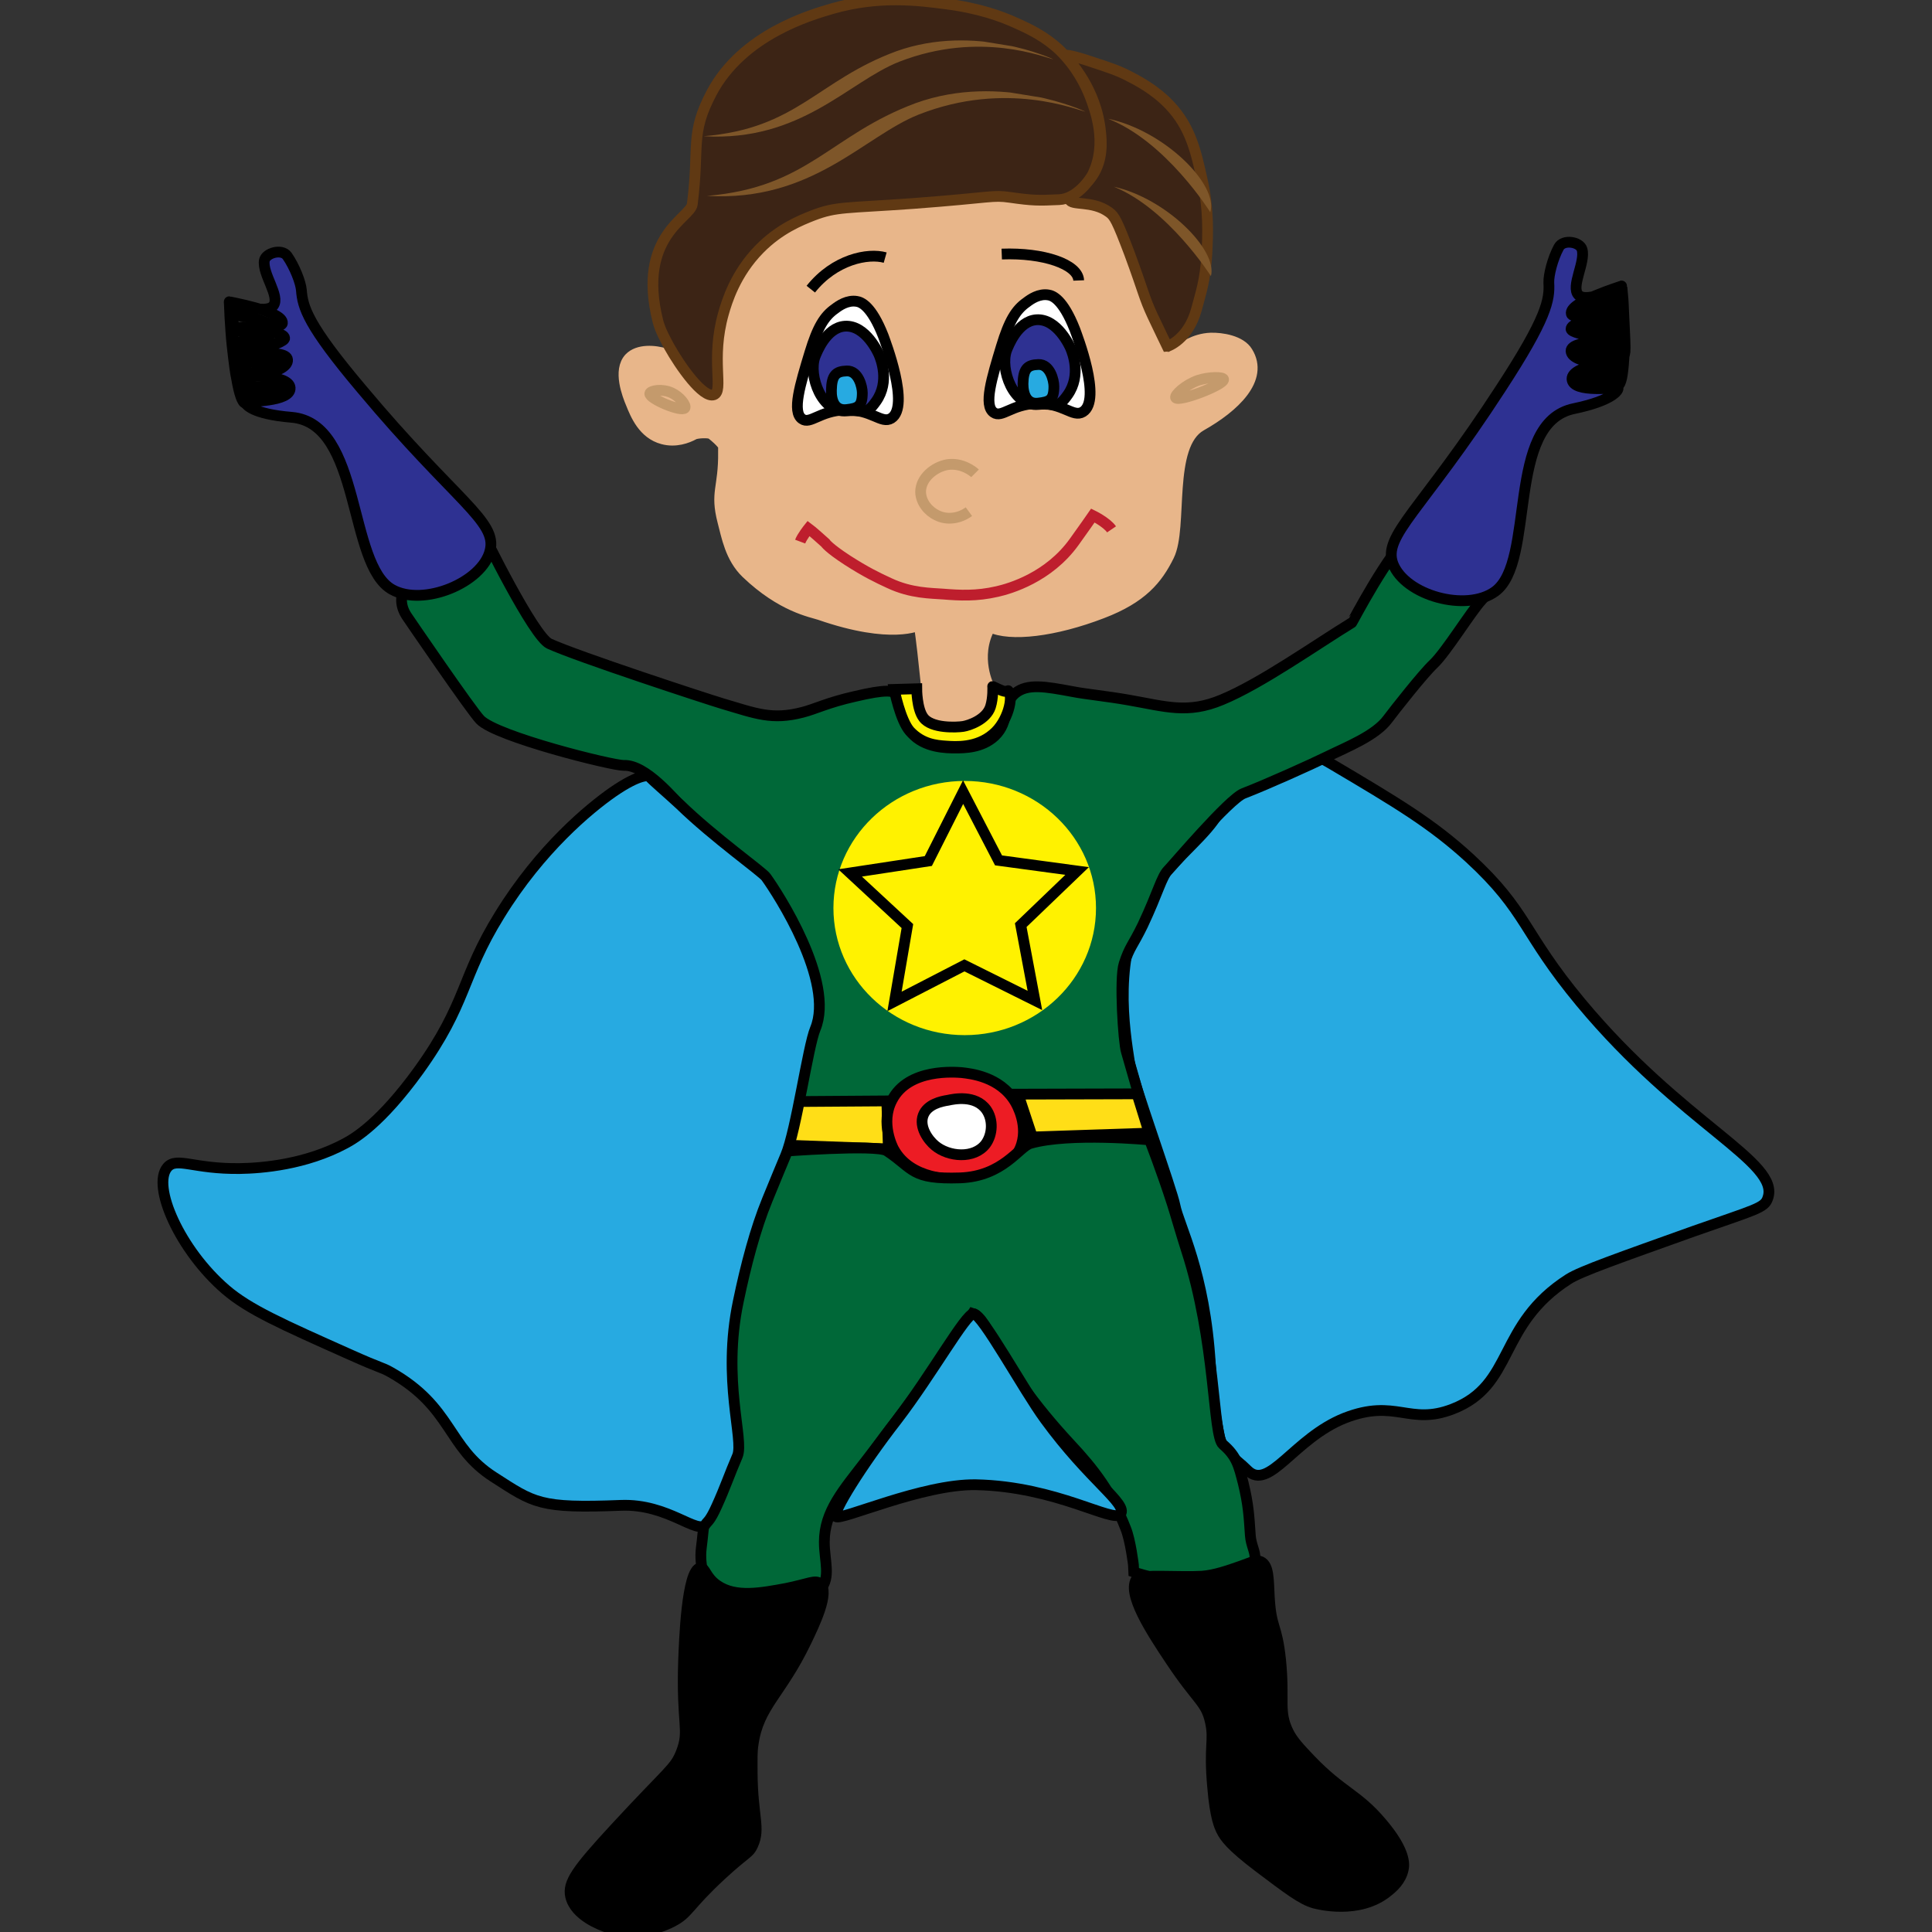 <?xml version="1.0" encoding="utf-8"?>
<!-- Generator: Adobe Illustrator 18.1.0, SVG Export Plug-In . SVG Version: 6.00 Build 0)  -->
<!DOCTYPE svg PUBLIC "-//W3C//DTD SVG 1.1//EN" "http://www.w3.org/Graphics/SVG/1.1/DTD/svg11.dtd">
<svg version="1.1" id="Layer_1" xmlns="http://www.w3.org/2000/svg" xmlns:xlink="http://www.w3.org/1999/xlink" x="0px" y="0px"
	 viewBox="0 0 600 600" enable-background="new 0 0 600 600" xml:space="preserve">
<rect x="0" y="0" width="600" height="600" fill="#333333" stroke="none"/>
<symbol  id="Brown_Hair_1" viewBox="-8.1 -3.4 16.2 6.8">
	<g>
		<path fill="#7E5629" d="M-8.1,2.5c0,0,10.4-0.9,16.2-5.9C3.6,2-5.5,4.9-8.1,2.5z"/>
	</g>
</symbol>
<symbol  id="Brown_Hair_4" viewBox="-11.3 -7.7 22.6 15.3">
	<path fill="#7E5629" d="M-11.3,6.9c0,0,5.6,2.6,10.6-1.9c5-4.6,5.8-10.2,12-12.7C4.7-6.6,2.2,0.8-1,3.9C-6.1,8.8-10.8,6.9-11.3,6.9
		z"/>
</symbol>
<g>
	<path fill="#27AAE1" stroke="#000000" stroke-width="3.343" stroke-miterlimit="10" d="M387.4,456.6c6.7,6.7,14.4-9.9,30.2-16.2
		c15.9-6.2,20,2.4,33.5-2.8c19.4-7.5,13.7-26.1,36.1-40.4c3.8-2.4,15.5-6.5,38.7-14.8c19.3-6.8,22.1-7.2,23.1-10.3
		c4-11.2-26.5-22.8-58.1-60.8c-18.2-21.9-16.4-28.1-34.5-44.8c-11.7-10.7-22.2-17-43-29.3c-16.7-9.9-26.9-10.5-41-14.2
		c-8.2-2.2-27.3,8.9-27.3,8.9s8.9-9.6,25.2,1.7c23.5,16.4-1.5,25.5-13.4,44.1c-11.8,18.4-7.6,42.5-6.1,52.4
		c0.8,5.1,13.3,39.8,14.1,44.3c1.2,6.2,9.3,20.5,11,49.5c0.4,6.9,1.1,14.2,2.9,22.6C379.9,451.2,383.4,452.6,387.4,456.6z"/>
	<path fill="#006838" stroke="#000000" stroke-width="3.343" stroke-miterlimit="10" d="M315.3,215.3c3.8-3.1,9.3-2.1,17.9-0.5
		c4.1,0.8,10.5,1.4,17.3,2.6c11.5,2,18.3,4.4,29-0.1c12.1-5,29.2-17.1,40.3-23.9c0.2-0.1,11.2-21.6,18.9-28.3
		c3.2-2.8,5.8,7.4,10,10.2c3.4,2.2,13.9,5.9,15.3,7.6c0,0-1.7,1-3.9,3.5c-3.4,3.7-11,16.1-14.9,19.8c-3.3,3.1-12.1,14.3-14.2,17.1
		c-3.8,5.2-12.8,8.7-18.9,11.7c-4.9,2.4-18.4,8.5-25.9,11.4c-4.5,1.7-22,22.4-23.4,23.8c-2.1,2.1-3.1,6.9-7.9,17.1
		c-3.1,6.4-4.1,6.7-5.8,12c-1.5,4.6-0.2,24.5,0.7,27.3c0,0,0.3,1,2.7,9.4l1.6,5.6c-0.8,2.1-7.6-0.1-17.9,0.5
		c-10.5,0.6-11.7,2.7-16.8,1.6c-5.7-1.3-6.2-3.7-12.9-6c-5.6-1.9-12.6-1.4-14.5-0.8c-5.6,1.6-6.3,3.3-12.7,5.6
		c-1.9,0.7-0.8-0.1-5.9,0.8c-8.6,1.4-13.9,1.6-19,1.1c-4.7-0.5-5.4-1.2-5.7-1.5c-2.5-3,0.3-8,2.3-17.9c0.6-3.2,2.5-10.6,0-19.6
		c-1-3.5-3.9-6.7-8.7-15.1c-5.7-10-5.1-10.3-6.9-15.5c-1-2.7-1.2-2.7-9.8-10.8c-8.5-7.9-7.8-6.9-12.4-11.7
		c-4-4.3-12.7-14.9-19.5-14.6c-3.4,0.1-39.6-8.9-44.6-14.2c-2.8-2.9-22-31-22.8-32.2c-4.3-6.6,1.3-11.7,2.9-13.1
		c5.8-5,7.3-4.3,11.4-8.9c4.6-5.1,6.2-11.3,8.5-5.7c1.1,2.6,16.6,34,21.5,36.3c8.7,4,49,17.2,53.7,18.6c10.5,3.1,15.4,5.2,25,2.7
		c3.9-1,7.7-3,16.1-4.9c10.1-2.4,11.8-1.7,12.9-0.9c3.7,2.6,0.9,7.6,4.8,12.2c4,4.7,11,4.7,13.6,4.7c2.7,0,8.2,0,12.2-3.7
		C313.8,223.9,311,218.9,315.3,215.3z"/>
	<path fill="#FFDE17" stroke="#000000" stroke-width="3.343" stroke-miterlimit="10" d="M353.1,339.7c1.3,4.1,2.5,8.1,3.8,12.2
		l-36.3,1.2l-4.4-13.3L353.1,339.7z"/>
	<polygon fill="#FFDE17" stroke="#000000" stroke-width="3.343" stroke-miterlimit="10" points="275.4,341.9 275.9,356.8 
		242.9,355.6 246.3,342.1 	"/>
	<path fill="#ED1C24" stroke="#000000" stroke-width="3.343" stroke-miterlimit="10" d="M315.2,342.1c0.5,0.8,4.5,7.7,1.6,14.5
		c-3.8,8.8-15.9,9.5-18.2,9.6c-2.7,0.1-15.8,0.4-21.1-9.4c-0.2-0.4-4.2-8-0.5-15.1c5.1-10.1,19.9-8.7,21.6-8.6
		C301.3,333.4,310.5,334.3,315.2,342.1z"/>
	<path fill="#FFFFFF" stroke="#000000" stroke-width="3.343" stroke-miterlimit="10" d="M306.3,344.6c2.2,3.1,2,7.7-0.2,10.7
		c-3.6,4.7-11.5,4-15.7,0.5c-2.3-1.9-5-5.9-3.7-9.4c1.3-3.5,5.7-4.4,7.7-4.7C296.2,341.3,302.9,339.9,306.3,344.6z"/>
	<path fill="#006838" stroke="#000000" stroke-width="3.343" stroke-miterlimit="10" d="M357,354c0,0,3.7,9.4,7.1,20
		c0.6,1.8,2.9,9.8,4.4,14.4c9.2,28.4,8.1,57.5,11.3,60.2c4.3,3.7,4.9,6.6,6.3,12c1.6,6.6,1.8,10.2,2.2,16.2c0.2,3.1,1.7,5.3,1.4,7.2
		c-0.5,2.9-5.1,4.3-8.2,5.3c-1.8,0.6-9.3,1.9-15.2,1.8c-6.4-0.2-14.2-2.9-14.2-2.9l-0.1-2.2c0,0-0.9-7.6-2.4-11.3
		c-4.3-11.1-9.8-18.3-17.3-26.3c-23.3-25.1-25.1-38.9-30.2-40.5c0,0-8.8,14.1-32.9,45.4c-7.3,9.5-13.2,16-13.2,25.6
		c0,5.7,2.1,11.1-1.2,14.6c-0.7,0.8-2.1,1.8-10.6,2.6c-15.3,1.4-20-1.2-21.4-2.1c-1.6-0.9-4.4-2.8-4.7-5.5c-0.2-2.5-0.7-4.6-0.3-7.8
		c1-7.7,0.4-9.8,4.2-16.8c1.7-3.1,2.8-7.2,4.3-10.9c3.3-7.9-1.3-29.6,2.6-50.6c2.1-11.6-0.2-20.8,3.3-24.5
		c6.2-6.5,10.3-20.3,10.3-20.3s29.7-2.3,32.9-0.2c8.5,5.6,7.4,8.9,22.8,8.4c13.3-0.5,18.2-9.6,21.8-10.7
		C332.1,351.6,357,354,357,354z"/>
	<path stroke="#000000" stroke-width="3.343" stroke-miterlimit="10" d="M394.2,496.1c-0.3-5.4-0.1-9.9-2.6-11.1
		c-1.4-0.7-2.7,0.1-6.1,1.3c-4,1.4-8.2,2.9-12.2,3.2c-6.7,0.4-19.2-0.6-20.2,0.7c-3.5,4.4,4.6,16.7,10.4,25.4
		c8.5,12.8,11,12.8,12.4,19.2c1.3,5.8-0.5,7.1,0.7,20.2c0.8,9.5,2.1,12.1,2.7,13.4c1.1,2.2,2.9,4.8,11.6,11.4
		c8.9,6.7,13.3,10.1,17.2,11.2c1.1,0.3,14,3.7,22.9-3.6c1.5-1.2,4.1-3.4,4.8-6.9c0.3-1.4,0.8-5.6-6.7-14.4c-7.6-9-12.3-9.4-22-19.5
		c-3.7-3.9-5.6-5.9-7-8.7c-3.2-6.5-1.1-9.5-2.4-22.4C396.5,504.2,394.8,506.1,394.2,496.1z"/>
	<path stroke="#000000" stroke-width="3.343" stroke-miterlimit="10" d="M250.3,509.9c2.7-5.6,7.4-15.4,4.4-18.1
		c-1.5-1.3-3.6,0.1-10.6,1.5c-7.6,1.4-15.7,3-21.4-1c-3.6-2.5-3.7-5.6-5.2-5.4c-4.3,0.5-5,23.8-5.2,28.7c-0.7,20.3,2,21.5-0.7,28.5
		c-2,5.2-3.7,5.4-20.5,23.6c-12.1,13.1-14.8,17-13.9,21.2c1.4,6.1,9.5,9,11.5,9.7c9.7,3.4,18.6-1,20.1-1.8
		c5.2-2.7,4.5-4.6,15.2-14.5c7.9-7.3,8.6-6.6,9.8-9.3c2.4-5.3-0.1-8.8-0.2-22.4c0-4.4-0.1-6.5,0.3-9
		C235.6,529.7,242.4,526.3,250.3,509.9z"/>
	<path fill="#27AAE1" stroke="#000000" stroke-width="3.343" stroke-miterlimit="10" d="M259.6,471c1.4,1.4,26.9-10.2,43.5-9.9
		c25,0.5,42.8,12.1,44.9,9.1c2.3-3.2-9.6-10.4-23.5-29.5c-6.6-9-19.5-32.8-22.2-32.7c-2.4,0-12.9,18.8-23.7,32.9
		C267.4,455.3,258.4,469.9,259.6,471z"/>
	<path fill="#E8B68A" stroke="#E8B68A" stroke-width="3.343" stroke-miterlimit="10" d="M288.4,220.5c0,0-1.5-16.7-2.9-26.4
		c0,0-8.4,4.6-30.9-3.2c-2.7-0.9-11.8-2.4-22.8-12.9c-5-4.8-6.1-11.5-7.3-16c-2.4-9.3,0.3-10.2,0.2-21.7c0,0,2.3-0.7-3.7-5.5
		c-0.8-0.6-4.6-0.4-5.5,0.1c-2,1.1-5.7,2.5-9.7,1.4c-6-1.6-8.4-7.5-9.8-11c-1.1-2.6-4.1-10.3-0.5-14.1c2.7-2.8,7.9-2.4,11.3-1.3
		c10.3,3.3,12.3,16.1,15.6,15.5c2.7-0.5-0.9-5.8,2.1-20.8c0.9-4.2,0.4-5.3,4.8-14c3-6.1,6.4-14,11.9-17.6c5.7-3.7,11.3-7.6,26.8-9.3
		c17.1-1.8,19.9-0.9,38.8-2.4c8-0.6,19.6-1,36.6,6.1c6.3,2.6,11.3,27.2,13.8,30.4c9.2,11.6,0.4,14.7,1.4,17.8c0,0.1,0.1,0.1,0.1,0.1
		c0.8,0.4,3.5-4,7.3-6.8c1.1-0.8,4.8-3.7,10-3.9c3.4-0.1,9.3,0.8,11.4,4.3c5.2,8.4-4.1,17.1-14.4,22.9c-10.7,6.1-5.6,31.5-10,40.4
		c-3.6,7.3-8.4,13.1-20.7,17.8c-14.8,5.7-28.6,7.3-34.8,4.3l0,0c-5.2,9.4-0.3,18.7-0.3,18.7c0.1,1.1,0.2,2.9,0.3,5.2
		c-1.3,1.1-3.7,2.7-7,3.7c-0.9,0.3-2,0.5-3.3,0.5C292.1,223.3,288.4,220.5,288.4,220.5z"/>
	<path fill="none" stroke="#C49A6C" stroke-width="3.343" stroke-miterlimit="10" d="M212.7,126.7c0.5-0.8-1.5-3.5-4.1-4.7
		c-3-1.4-6.6-0.7-6.8,0.2C201.5,123.8,211.7,128.1,212.7,126.7z"/>
	<path fill="none" stroke="#C49A6C" stroke-width="3.343" stroke-miterlimit="10" d="M365.1,123.5c-0.4-0.8,3-4,7-5.4
		c3.4-1.1,7.7-1.1,7.9-0.3C380.3,119.5,365.9,125,365.1,123.5z"/>
	<g>
		<path fill="#FFFFFF" stroke="#000000" stroke-width="3.343" stroke-miterlimit="10" d="M276.8,129.9c-3.1,1.9-6.1-2.9-14.5-2.6
			c-7.7,0.3-10.7,4.6-13.2,2.8c-3.2-2.2-0.6-10.7,2.4-20.6c2.4-7.9,4.5-11.3,7.8-13.6c1.3-1,3.9-2.8,6.8-2.3
			c1.3,0.2,4.5,1.3,8.2,10.7C274.9,106,282.7,126.2,276.8,129.9z"/>
		<path fill="#2E3192" stroke="#000000" stroke-width="3.343" stroke-miterlimit="10" d="M272.1,124.6c4.3-6.1,1.4-13.2,0.9-14.4
			c-0.2-0.5-4.1-9.3-10.6-8.9c-5.9,0.4-8.8,8.3-9.3,9.5c-2.1,5.9,2.1,17.6,9.9,16.8C268.4,127.1,268.8,129.3,272.1,124.6z"/>
		<path fill="#27AAE1" stroke="#000000" stroke-width="3.343" stroke-miterlimit="10" d="M262.9,127.2c3.6-0.4,4.9-1,4.9-5.2
			c0-1.9-1.2-6.9-4.8-6.8c-3.5,0.1-4.7,1.4-4.8,6C258.1,124.5,259.3,127.6,262.9,127.2z"/>
	</g>
	<g>
		<path fill="#FFFFFF" stroke="#000000" stroke-width="3.343" stroke-miterlimit="10" d="M336.3,127.9c-3.1,1.9-6.1-2.9-14.5-2.6
			c-7.7,0.3-10.7,4.6-13.2,2.8c-3.2-2.2-0.6-10.7,2.4-20.6c2.4-7.9,4.5-11.3,7.8-13.6c1.3-1,3.9-2.8,6.8-2.3
			c1.3,0.2,4.5,1.3,8.2,10.7C334.4,104,342.3,124.2,336.3,127.9z"/>
		<path fill="#2E3192" stroke="#000000" stroke-width="3.343" stroke-miterlimit="10" d="M331.6,122.6c4.3-6.1,1.4-13.2,0.9-14.4
			c-0.2-0.5-4.1-9.3-10.6-8.9c-5.9,0.4-8.8,8.3-9.3,9.5c-2.1,5.9,2.1,17.6,9.9,16.8C327.9,125.1,328.3,127.3,331.6,122.6z"/>
		<path fill="#27AAE1" stroke="#000000" stroke-width="3.343" stroke-miterlimit="10" d="M322.4,125.2c3.6-0.4,4.9-1,4.9-5.2
			c0-1.9-1.2-6.9-4.8-6.8c-3.5,0.1-4.7,1.4-4.8,6C317.7,122.5,318.9,125.6,322.4,125.2z"/>
	</g>
	<path fill="none" stroke="#000000" stroke-width="3.343" stroke-miterlimit="10" d="M274.9,80c-5.3-1.5-15.7,0.5-23.1,9.8"/>
	<path fill="none" stroke="#000000" stroke-width="3.343" stroke-miterlimit="10" d="M335,87.1c-0.2-5-10.9-8.7-23.9-8.2"/>
	<line fill="none" stroke="#000000" stroke-width="3.343" stroke-miterlimit="10" x1="269.4" y1="94.7" x2="269.4" y2="94.7"/>
	<g>
		<path fill="none" stroke="#C49A6C" stroke-width="3.343" stroke-miterlimit="10" d="M302.8,147c-0.5-0.5-4-3.4-8.6-2.7
			c-4,0.7-8.3,4.1-8.3,8.5c0.1,3.3,2.5,6,5,7.2c3.1,1.6,7,1.1,10-1.1"/>
	</g>
	<path fill="none" stroke="#BE1E2D" stroke-width="3.343" stroke-miterlimit="10" d="M345.2,164.4c-1.5-2.2-5.8-4.3-5.8-4.3
		s-3.4,4.9-5.8,8.2c-7.9,11-19.9,14.5-23.9,15.4c-6.5,1.5-11.7,1.2-16.7,0.8c-3.8-0.3-10-0.2-16.8-3.4c-3.7-1.7-7.4-3.5-13-7.1
		c-6-3.9-6.9-5.4-6.9-5.4c-4.1-3.7-5.2-4.5-5.2-4.5s-2,2.5-2.6,4.1"/>
	<path fill="#3C2415" stroke="#603913" stroke-width="3.343" stroke-miterlimit="10" d="M371.6,96c1.3-5,2.7-8.7,3.2-17
		c0.3-6.1,0.7-13.7-1.5-23.4c-1.9-8.6-3.6-16.1-10-22.9c-4.7-5-10.3-7.8-12.8-9.1c-3.3-1.7-6-2.6-11.5-4.4c-5-1.7-8.6-2.5-8.1-1.8
		c1.3,1.7,9.6,10.1,10.9,23.6c0.3,2.8,0.8,8.6-2.5,13.5c-3,4.4-7.6,5.6-7.2,7.4c0.5,2.1,7.1,0.2,12.3,4c1.7,1.2,2.5,2.6,6.4,12.9
		c4.5,12.2,4.4,13.4,7.2,19.4c1.4,3,4.5,9.4,4.5,9.4l0,0C362.5,107.6,369,105.6,371.6,96z"/>
	<path fill="#3C2415" stroke="#603913" stroke-width="3.343" stroke-miterlimit="10" d="M315.2,7C311,5.1,304,2.5,293.7,1.2
		c-8.4-1.1-20.8-2.7-35.3,1.5c-6.5,1.9-27.8,8-37.4,26.1c-6.8,12.9-3.7,16.3-6,34.6c-0.5,4.3-17.3,9.8-10.7,36.3
		c0.8,3.1,2.5,6,3.5,7.9c3.4,6.1,10.5,16.2,13.9,15c3.2-1.2-1.1-10.9,3-25.3c1-3.5,3.6-12.3,11.2-20c6.2-6.3,12.8-8.9,16.6-10.4
		c7.3-2.8,10.1-2.2,31-3.7c25.3-1.9,24.5-2.7,30.2-1.9c7,1,8.8,1,15.2,0.7c5.3-0.2,9.5-6,10.4-7.8c4.8-9.7,0.8-20.1-0.8-24.3
		c-1.3-3.3-4-9-9.4-14.3C324.4,11.2,319.7,9,315.2,7z"/>
	<path fill="#FFF200" stroke="#000000" stroke-width="3.343" stroke-miterlimit="10" d="M313.1,214.5c-0.2-0.2,0,0.9-2.8-0.4
		c-2.3-1.1-2-0.9-2-0.9s0.2,3.5-0.7,6.3c-1.3,4-6.6,5.8-8.5,6.1c-2,0.3-9.8,0.7-12.3-2.7c-2.1-2.7-2.1-9-2.1-9l-7,0.2
		c0,0,1.9,9.7,4.9,13c3.8,4,8.1,4.4,11.2,4.6c2.9,0.2,9.5,0.7,14.6-3.7C313,224.2,314.9,216.3,313.1,214.5z"/>
	
		<use xlink:href="#Brown_Hair_4"  width="22.6" height="15.3" x="-11.3" y="-7.7" transform="matrix(-4.885 -0.791 0.489 -3.016 278.523 46.549)" overflow="visible"/>
	
		<use xlink:href="#Brown_Hair_4"  width="22.6" height="15.3" x="-11.3" y="-7.7" transform="matrix(-4.515 -0.732 0.449 -2.77 272.986 29.248)" overflow="visible" enable-background="new    "/>
	
		<use xlink:href="#Brown_Hair_1"  width="16.2" height="6.8" x="-8.1" y="-3.4" transform="matrix(-1.121 -2.216 2.303 -1.165 361.025 50.867)" overflow="visible"/>
	
		<use xlink:href="#Brown_Hair_1"  width="16.2" height="6.8" x="-8.1" y="-3.4" transform="matrix(-1.1 -2.111 2.092 -1.09 361.927 71.377)" overflow="visible" enable-background="new    "/>
	<g>
		<path fill="#2E3192" stroke="#000000" stroke-width="3.343" stroke-miterlimit="10" d="M121.8,183.1
			c-13.9-7.7-9.4-51.6-31.2-53.5c-12.2-1-14.4-4-14.3-4.6c0.1-0.5,14.2,0,13.8-4.6c-0.4-4.3-15.3-3.8-15.4-3.2
			c0,0.6,15-1.2,14.6-5.5c-0.3-3.7-16.5-1-16.5-1.1c0-0.1,15.8-3.7,15.6-5.6c-0.3-3-16.6-2-16.6-2.2c0-0.2,15.6-0.4,15.9-2.4
			c0.5-3.8-17.1-6.7-16.5-6.7c0.3,0,11.4,4.3,13.7,1.2c2.2-2.9-3.5-9.8-2.8-14c0.4-2.3,5.4-3.8,7.1-1.4c2.3,3.3,4.2,8.2,4.4,10.6
			c0.4,5.3,1.9,10.8,18.8,30.8c29.1,34.8,42.1,40.9,39.8,50.1C149.8,180.9,131.5,188.5,121.8,183.1z"/>
		<path fill="none" stroke="#000000" stroke-width="3.343" stroke-miterlimit="10" d="M71.2,93.9c0.1,3.2,0.3,6.3,0.5,9.1
			c0.2,2.9,0.5,5.5,0.8,8s0.6,4.8,1,6.7c0.8,4.7,1.8,7.5,2.7,7.5"/>
		<g>
			<g>
				<path d="M72.2,96.5c0,2-0.4,4.9,2,5c1.2,0.1,1.7-0.1,2.8,0.1c0.9,0.2,1.8,0.3,2.7,0.3c1.8-0.1,3.5-0.6,5.2-1.2
					c0.8-0.3,0.8-1.4,0-1.6c-2.1-0.6-4.2-1.5-6.2-2.2c-1.4-0.5-3.2-1.3-4.7-1.1c-0.3,0-0.5,0.3-0.6,0.6c-0.3,1.2-0.5,3.1,1,3.4
					c0.7,0.1,1.4,0,2.1,0.2c0.7,0.2,1.3,0.5,2,0.7c1.1,0.3,2,0.4,3.1,0.3c0.9-0.1,0.7-1.4,0-1.6c-2.3-0.8-4.5-1.7-6.9-1.9
					c-1.1-0.1-1.1,1.6,0,1.7c2.2,0.2,4.3,1.1,6.4,1.9c0-0.5,0-1.1,0-1.6c-1.8,0.3-3.2-0.8-4.9-1.1c-0.4-0.1-1,0.1-1.2-0.1
					c-0.6-0.4,0-0.4,0.5-0.4c1.2-0.1,3.1,1,4.3,1.4c1.6,0.6,3.1,1.2,4.7,1.7c0-0.5,0-1.1,0-1.6c-1.3,0.5-2.6,0.9-4,1
					c-1.7,0.2-3-0.3-4.6-0.5c-0.7-0.1-1.4,0.2-1.9,0.2s0.3,0.1,0.2,0.1c-0.3-0.4-0.2-2.7-0.2-3.4C73.9,95.5,72.2,95.5,72.2,96.5
					L72.2,96.5z"/>
			</g>
		</g>
		<g>
			<g>
				<path d="M72.8,105.1c0.2,1.4,0.3,2.9,0.5,4.3c0.1,0.7,1.2,1.3,1.5,0.4c0.7-1.5,3.8-1.5,5.1-1.9c1.7-0.4,3.3-1,4.9-1.5
					c0.6-0.2,0.8-0.9,0.4-1.4c-1.6-1.6-3.8-1.2-5.8-1.1c-1.3,0.1-5.1-0.5-5.6,1.2c-0.3,1.1,0.5,2.5,1.6,2.5c1.3,0,2.7-0.5,4-0.5
					c1.4,0,2.7-0.1,4.1-0.5c1-0.3,0.6-1.9-0.4-1.6c-1.6,0.5-3.1,0.4-4.7,0.4c-0.8,0-2.6,0.4-2.9,0.4c2.3,0,6.9-1.5,8.6,0.4
					c0.1-0.5,0.2-0.9,0.4-1.4c-2.4,0.8-4.7,1.6-7.2,2.1c-1.6,0.3-3.1,0.5-3.8,2.2c0.5,0.1,1,0.3,1.5,0.4c-0.2-1.4-0.3-2.9-0.5-4.3
					C74.3,104,72.7,104,72.8,105.1L72.8,105.1z"/>
			</g>
		</g>
		<g>
			<g>
				<path d="M77.9,106.2c0.8,0,1.7-0.2,2.5-0.1c0.6,0.1,1,0.5,1.5,0.7c1.1,0.3,3.4,0.1,4.4-0.3c0.4-0.1,0.6-0.4,0.6-0.8v-0.1
					c0-0.3-0.2-0.6-0.4-0.7c0,0-0.1,0-0.1-0.1c-0.9-0.5-1.8,0.9-0.8,1.4c0,0,0.1,0,0.1,0.1c-0.1-0.2-0.3-0.5-0.4-0.7v0.1
					c0.2-0.3,0.4-0.5,0.6-0.8c-0.7,0.3-1.7,0.2-2.4,0.3c-0.9,0.1-1.1,0-1.8-0.4c-1.1-0.5-2.6-0.2-3.8-0.1
					C76.8,104.6,76.8,106.3,77.9,106.2L77.9,106.2z"/>
			</g>
		</g>
		<g>
			<g>
				<path d="M74.2,108.4c0.4,0,0.8,0,1.2,0c1.1,0,1.1-1.7,0-1.7c-0.4,0-0.8,0-1.2,0C73.1,106.8,73.1,108.4,74.2,108.4L74.2,108.4z"
					/>
			</g>
		</g>
		<g>
			<g>
				<path d="M74,113.4c4.5-0.2,9.1-0.4,13.6-0.6c-0.1-0.5-0.1-1.1-0.2-1.6c-2.8,0.9-5.5,1.8-8.3,2.7c-0.7,0.2-1.4,0.4-2,0.7
					c-0.3,0.1-0.6,0.2-0.8,0.4c-0.3,0.4-0.4,0.3-0.4-0.2c0-0.3-0.1-0.5-0.3-0.5c-0.4-0.2-0.3-0.2,0.3-0.1c0.5-0.2,2.1,0,2.6,0
					c1.1-0.1,2.2-0.2,3.3-0.3c0.4-0.1,2.6-0.5,2.7-0.4c-0.2-0.3-1.5-0.1-1.9-0.1c-0.8,0.1-1.5,0.4-2.2,0.7c-0.5,0.2-1.1,0.6-1.6,0.8
					c-0.5,0.4-1,0.4-1.6-0.1c-0.8,0-1.1-0.2-1-0.8c0.2,0.5,0.4,0.9,0.6,1.4c0.1-0.1,0.3-0.1,0.4-0.2c1.1-0.1,1.1-1.8,0-1.7
					c-0.8,0.1-1,0.2-1.6,0.7s0,1.4,0.6,1.4c1.6,0.2,2.1-1.9,0.7-2.7c-1.6-0.9-2.6,0.6-2.3,2c0.4,2.5,2.8,2.2,4.7,1.4
					c0.7-0.3,1.4-0.7,2.2-1c1-0.4,2-0.2,3-0.5c0.7-0.2,1.6-0.5,2-1.3c0.9-2.2-2-1.8-3.2-1.7c-2.3,0.3-4.6,0.6-6.9,0.6
					c-0.8,0-1.8-0.2-2.3,0.6c-0.6,1,0.2,3.3,1.4,3.6c1.3,0.3,4.4-1.3,5.6-1.7c2.3-0.8,4.5-1.5,6.8-2.3c0.9-0.3,0.8-1.7-0.2-1.6
					c-4.5,0.2-9.1,0.4-13.6,0.6C73,111.8,73,113.4,74,113.4L74,113.4z"/>
			</g>
		</g>
		<g>
			<g>
				<path d="M75,120.2c2.4-0.2,4.9-0.4,7.3-0.2c1.1,0.1,2.2,0.2,3.2,0.3c1.6,0.6,2,0.5,1.3-0.1c-0.7,0.4-1.4,0.7-2.2,1
					c-1.7,0.7-4.8,1.9-6.5,1.4c-1.1-0.2-1.4-0.7-0.8-1.5c0.3,0,0.5,0,0.8,0c0.7-0.3,1.9-0.3,2.6-0.5c0.8-0.2,3.7-0.9,2.2,0.4
					c-0.5,0.4-2.7,0.7-3.3,0.7c-1.9,0.1-0.7-0.1,0.2-0.2c0.9-0.2,1.8-0.4,2.7-0.6c0.9,0,1.8-0.2,2.6-0.6c-0.6,0.1-1.2,0.2-1.8,0.3
					c-0.9,0.2-1.8,0.4-2.7,0.7c-0.6,0.2-1.2,0.4-1.7,0.6c0.1,0.7,0.5,0.8,1.1,0.3c1,0,2.2-0.6,3.2-0.8c1.1-0.2,0.6-1.8-0.4-1.6
					c-1.5,0.3-7.3,1.1-5,3.8c0.2,0.2,0.6,0.3,0.8,0.2c2-0.8,4.1-1.4,6.2-1.8c0.9-0.2,1.9-0.2,2-1.2c0.4-2.4-3.5-1.8-4.7-1.5
					c-1.4,0.3-6.4,0.3-6,2.9c0.4,2.9,5.6,0.9,7,0.5c1.3-0.3,4.5-1.5,2.9-3.3c-0.8-1-2.6-0.9-3.6-0.8c-0.7,0.1-1.4,0.3-2,0.4
					c-1.2,0.3-2.5,0.2-3.7,0.4c-1.8,0.4-1.6,2.8-0.7,4.1c1.5,2,6.6,0.2,8.4-0.4c1-0.4,6.3-2.1,3.9-3.9c-1-0.8-3.8-0.7-5-0.7
					c-2.8-0.2-5.5,0-8.2,0.2C73.9,118.6,73.9,120.3,75,120.2L75,120.2z"/>
			</g>
		</g>
	</g>
	<g>
		<path fill="#2E3192" stroke="#000000" stroke-width="3.343" stroke-miterlimit="10" d="M464.3,183.7c12.8-9.3,3.1-52.4,24.5-56.8
			c12-2.5,13.8-5.7,13.7-6.3c-0.1-0.5-14.1,1.7-14.3-2.9c-0.1-4.3,14.8-5.6,14.9-5s-15,0.6-15.2-3.7c-0.1-3.7,16.2-3,16.2-3.1
			c0-0.1-16.1-1.8-16.2-3.7c-0.1-3,16.3-4,16.2-4.2c0-0.2-15.6,1.5-16.1-0.5c-1-3.7,16.1-8.7,15.6-8.7c-0.3,0.1-10.8,5.6-13.4,2.8
			c-2.5-2.6,2.3-10.2,1.1-14.2c-0.7-2.3-5.8-3.2-7.2-0.6c-1.9,3.5-3.2,8.6-3.1,11c0.3,5.3-0.6,10.9-14.9,32.8
			c-24.7,38.1-36.8,45.7-33.5,54.5C436.4,184.9,455.3,190.2,464.3,183.7z"/>
		<path fill="none" stroke="#000000" stroke-width="3.343" stroke-miterlimit="10" d="M503.7,89.2c0.3,3.3,0.4,3.8,0.5,6.9
			c0.1,3,0.5,9.2,0.5,11.8s-0.3,1.6-0.4,3.6c-0.3,5-0.9,8-1.8,8.1"/>
		<g>
			<g>
				<path d="M501.8,92.1c0.1,0.6-0.1,1.8,0.2,2.3c-0.1,0.5,0.1,0.7,0.6,0.4c0.7,0,0.8,0,0.2-0.1c-1-0.3-2.1,0-3.1,0.3
					c-3.2,1-6,1.1-9.3,0.5c0,1.1,0,2.1,0,3.2c1.8-0.7,3.6-1.5,5.4-2.3c1.7-0.7,4.5-2.4,6.4-2.4c-0.5-0.3-1-0.5-1.4-0.8
					c0,0.4,0.1,0.9,0.1,1.3c0.3-0.5,0.5-1,0.8-1.4c-0.2,0.1-2.4,0.4-3.1,0.7c-1.6,0.6-2.9,1.4-4.7,1.4c0,1.1,0,2.2,0,3.3
					c0.5-0.1,1.7,1.4,2.2,1.7c0.8,0.3,1.5,0.4,2.3,0c1.8-0.8,2.1-4,3.8-4.6c2-0.7,1.1-3.9-0.9-3.2c-1.9,0.7-2.5,2.3-3.6,3.8
					c-0.8,1.1-0.5,0.5-1.5-0.3c-0.7-0.5-1.3-0.8-2.2-0.8c-2.1,0.2-2.2,3.3,0,3.3c1.6,0,2.9-0.4,4.4-1c0.8-0.3,1.5-0.7,2.3-0.9
					c0.4-0.1,1.5-0.1,2-0.3c2-0.8,1.7-3.1,0.9-4.8c-0.2-0.5-0.9-0.8-1.4-0.8c-2,0-4.1,1.2-5.9,1.9c-2.3,0.9-4.5,2-6.8,2.9
					c-1.4,0.5-1.8,2.9,0,3.2c2,0.3,4,0.7,6,0.6c2.2-0.1,4.1-1.1,6.2-1.3c1.2-0.1,2.3,0.4,3.2-0.8c1-1.3,0.5-3.6,0.3-5.1
					C504.9,90,501.6,90,501.8,92.1L501.8,92.1z"/>
			</g>
		</g>
		<g>
			<g>
				<path d="M502.1,99.2c0,1.6,0,3.1,0,4.7c1-0.3,2.1-0.6,3.1-0.8c-1.2-1.7-2.8-2.1-4.9-2.2c-3.2-0.2-6.3-0.6-9.4-1.2
					c0.2,0.9,0.5,1.9,0.7,2.8c1.2-1.3,3.4-1.1,5.1-1.2c1.1-0.1,4.5-0.7,5-0.3c-0.3-0.5-0.5-1-0.8-1.4c0.1,1.6,0.2,3.3,0.1,4.9
					c1.1-0.1,2.2-0.3,3.3-0.4c-0.1-0.6-0.1-2.6-0.6-3.6c-0.3-0.5-0.9-0.9-1.4-0.8c-1.5,0.1-2.9-0.1-4.4,0c-1.7,0.2-3.4,0.5-5.1,0.2
					c-2.1-0.3-3,2.9-0.9,3.2c1.8,0.3,3.4,0.2,5.2,0c1.8-0.2,3.5,0,5.3-0.1c-0.5-0.3-1-0.5-1.4-0.8c0.2,0.3,0.1,2.1,0.3,2.9
					c0.4,1.9,3.2,1.4,3.3-0.4c0.1-1.9,0.6-6-1.7-6.7c-1-0.3-2.4,0-3.4,0.1c-1.5,0.1-3.1,0.2-4.6,0.3c-2,0.2-4,0.4-5.4,2
					c-0.7,0.9-0.6,2.5,0.7,2.8c2,0.4,4,0.7,6.1,1c1.4,0.2,5.4-0.3,6.2,0.9c0.9,1.3,3.1,0.9,3.1-0.8c0-1.6,0-3.1,0-4.7
					C505.4,97.1,502.1,97.1,502.1,99.2L502.1,99.2z"/>
			</g>
		</g>
		<g>
			<g>
				<path d="M499.6,99.2c-1.1,0.1-2.5,0-3.6,0.4c-0.7,0.3-1.1,0.7-1.9,0.8c-0.7,0.1-1.8,0.2-2.4,0.1c0.2,0.2,0.4,0.4,0.6,0.6V101
					c-0.1,0.3-0.3,0.6-0.4,0.9c0,0,0.1,0,0.1-0.1c0.8-0.6,0-2.1-0.8-1.4c0,0-0.1,0-0.1,0.1c-0.3,0.2-0.5,0.5-0.4,0.9v0.1
					c0.1,0.3,0.3,0.5,0.6,0.6c1.2,0.3,3.2,0.2,4.4-0.1c0.5-0.1,0.7-0.6,1.2-0.8c0.8-0.4,2-0.2,2.9-0.3
					C500.6,100.8,500.6,99.1,499.6,99.2L499.6,99.2z"/>
			</g>
		</g>
		<g>
			<g>
				<path d="M503.5,100.9c-0.4,0-0.8,0.1-1.1,0.1c-1.1,0.1-1.1,1.7,0,1.7c0.4,0,0.8-0.1,1.1-0.1
					C504.5,102.5,504.5,100.8,503.5,100.9L503.5,100.9z"/>
			</g>
		</g>
		<g>
			<g>
				<path d="M504.2,105c-5,0.4-9.9,0.8-14.9,1.2c-1.7,0.1-2.4,2.9-0.4,3.3c2.6,0.5,5.1,0.9,7.7,1.4c2.1,0.4,4.4,1.1,6.5,1
					c0.6,0,1.2-0.3,1.4-0.8c0.7-1.4,1.3-3.9-0.4-4.8c-1.2-0.6-2.9,0-4.1,0.1c-2.1,0.2-4.1,0.1-6.2,0.1c-1.6,0-4.4-0.1-4.2,2.4
					c0.3,2.9,4.2,2.2,6,2.4c2.4,0.3,5.5,2.2,7.8,0.4c1.2-1,1.6-3.7,0.3-4.8c-1.3-1.1-3.8-0.3-4.2,1.4c-0.5,1.8,1.3,2.9,2.9,2.6
					c1.4-0.3,1.6-2.3,0.4-3c-0.7-0.4-1.2-0.5-2-0.5c-2.1,0.1-2.1,3.4,0,3.3c0.1,0,0.2,0,0.3,0.1c0.1-1,0.3-2,0.4-3
					c0.4,0.2,0.8,0.4,1.2,0.6c-0.1,0.5-0.3,1.1-0.4,1.6c0.6-0.7-9.7-2.2-9.6-2c0,0.6,0,1.1,0,1.7c-0.4,1,9.5-0.5,10-0.2
					c-0.3-0.5-0.5-1-0.8-1.4c0,0.5,0,1.1-0.2,1.5c0.5-0.3,1-0.5,1.4-0.8c-2.2,0.1-4.6-0.7-6.7-1.1c-2.2-0.4-4.4-0.8-6.5-1.2
					c-0.1,1.1-0.3,2.2-0.4,3.3c5-0.4,9.9-0.8,14.9-1.2C506.4,108.2,506.4,104.8,504.2,105L504.2,105z"/>
			</g>
		</g>
		<g>
			<g>
				<path d="M503.8,111.5c-4.3,0.1-10.1,0.2-14,2.5c-2.6,1.6-0.9,4.1,1.1,5.2c3.2,1.7,7.5,3,11.1,2.3c3.1-0.6,3.1-4.8,2.2-7.2
					c-0.3-0.8-0.8-1.1-1.6-1.2c-2.3-0.3-3.3,3-3.7,4.7c-0.1,0.3-0.2,0.6-0.4,0.9c1.1-0.1,1.3-0.3,0.7-0.7c-0.1-0.4-1.1-1.3-1.4-1.6
					c-0.7-0.9-1.4-1.9-2.3-2.6c-1.9-1.3-4.6-0.1-4.5,2.5c0.3,3.8,6.2,4,8.9,4.3c2.9,0.3,4.7-1.8,3.6-4.6c-0.3-0.8-1-2.4-1.7-3
					c-0.9-0.8-1.6-0.3-2.7,0c-2.3,0.7-8.3-0.5-8.4,3.4c0,1.3,0.6,2.2,1.9,2.5c1.3,0.4,2.7,0.3,4,0.6c1.3,0.3,2.6,0.8,3.9,1.3
					c0.7,0.3,1.5-0.2,1.9-0.8c2.7-4.1-4.4-5.3-6.8-5.6c-2.1-0.3-2.1,3.1,0,3.3c0.9,0.1,1.8,0.3,2.6,0.6c0.8,0.2,1,0.5,1.3,0
					c0.6-0.3,1.3-0.5,1.9-0.8c-1.4-0.6-2.9-1.1-4.4-1.4c-1.3-0.3-2.7-0.3-3.9-0.6c0.4,0.4,0.8,0.8,1.2,1.2c0.1,0.3,3.9-0.1,4.3-0.1
					c0.6-0.1,1.3-0.3,1.8-0.6c0.8-0.4,1.2,0-0.2-0.3c-0.4-0.4-0.8-0.8-1.2-1.2c0.3,0.8,1.1,1.5,1.2,2.3c0.4,0.5,0.4,0.7-0.1,0.4
					c-0.4-0.2-0.8-0.2-1.3-0.3c-0.9-0.2-1.7-0.3-2.6-0.4c-0.6-0.1-1.2-0.2-1.7-0.2c-1.1-0.2-1.3-0.2-0.7,0.2c0,0.2,0.9,1,1,1.1
					c0.7,0.8,1.3,1.8,2.1,2.5c1.1,1.1,2.7,1.9,4.1,0.7c0.5-0.5,0.8-1.3,1.1-2c0.2-0.5,0.4-1,0.5-1.5c0.1-0.3,0.2-0.5,0.3-0.8
					c0.4-0.5,0.3-0.6-0.2-0.2c-0.5-0.4-1.1-0.8-1.6-1.2c0.3,0.7,0.5,2.9,0.2,3.2c-0.1,0.1-1.8-0.1-2.2-0.1c-2.5-0.2-4.1-1.3-6.4-1.9
					c-0.8-0.7-1-0.7-0.7,0c0.1,0.6,0.4,0.7,1.1,0.1c0.9-0.1,2-0.6,2.9-0.8c2.6-0.6,5.2-0.7,7.9-0.8
					C505.9,114.8,505.9,111.5,503.8,111.5L503.8,111.5z"/>
			</g>
		</g>
	</g>
	<path fill="#27AAE1" stroke="#000000" stroke-width="3.343" stroke-miterlimit="10" d="M201.5,241c0,0-2.5-1-11.2,5
		c-7.3,5.1-22.4,17.5-35.1,38.1c-12.1,19.5-10,27.3-25.2,48.4c-11.8,16.3-19.8,21-22.8,22.6c-12.3,6.6-25.9,7.7-32.7,7.8
		c-14.4,0.2-19.6-3.7-22.5-0.4c-5,5.8,3.9,25.8,18.1,38c7.2,6.2,17.6,10.8,38.2,20c10.9,4.9,9.9,3.9,13.1,5.7
		c19.2,10.9,17.4,23.2,31.9,32.5c12.6,8.1,14.2,9.8,39.5,8.8c14.8-0.6,24,9.5,26.4,5.8c0.5-0.8,1.3-0.9,3.4-5.6
		c2.6-5.7,3.9-9.7,6.4-15.5c2.2-5.1-4.9-23.4,0.3-48.1c2.3-11.1,5.3-22.5,9-31.5c5.7-13.8,1.4-3.5,5.7-13.8
		c3.3-7.8,6.9-33.8,9.2-39.3c6.1-14.7-11.6-42-15.3-47.1c-1.2-1.7-16.1-12.2-26.8-22.6C207,246,202.8,242.5,201.5,241z"/>
	<g>
		
			<ellipse fill="#FFF200" stroke="#FFF200" stroke-width="3.343" stroke-miterlimit="10" cx="299.6" cy="282" rx="39.1" ry="37.8"/>
		<polygon fill="#FFF200" stroke="#000000" stroke-width="3.343" stroke-miterlimit="10" points="321.4,310.7 299.5,299.8 
			277.8,311 281.8,287.6 264,271.1 288.3,267.4 299.1,246 310.1,267.2 334.5,270.5 317,287.3 		"/>
	</g>
</g>
</svg>
